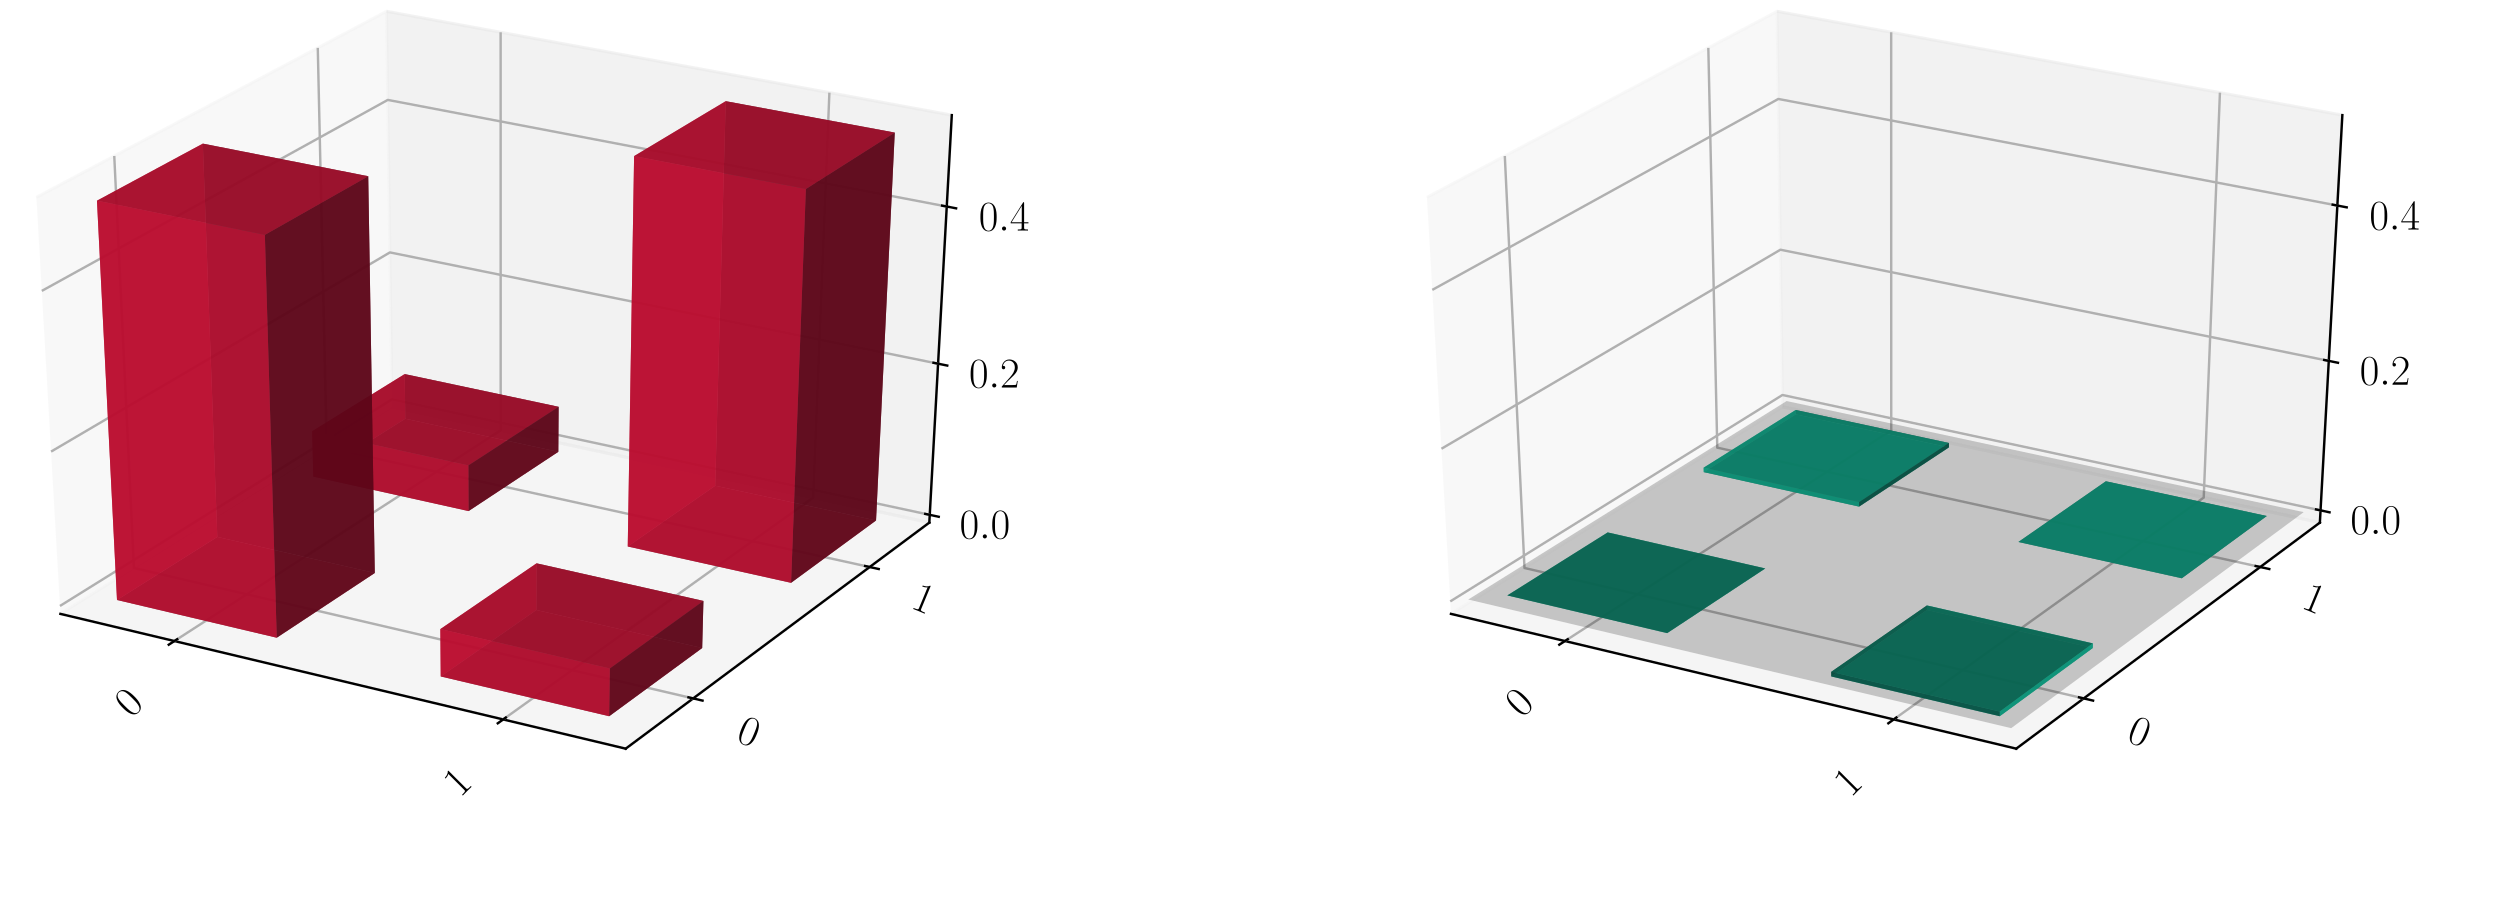 <?xml version="1.0" encoding="utf-8" standalone="no"?>
<!DOCTYPE svg PUBLIC "-//W3C//DTD SVG 1.1//EN"
  "http://www.w3.org/Graphics/SVG/1.1/DTD/svg11.dtd">
<!-- Created with matplotlib (https://matplotlib.org/) -->
<svg height="302.4pt" version="1.1" viewBox="0 0 820.8 302.4" width="820.8pt" xmlns="http://www.w3.org/2000/svg" xmlns:xlink="http://www.w3.org/1999/xlink">
 <defs>
  <style type="text/css">
*{stroke-linecap:butt;stroke-linejoin:round;}
  </style>
 </defs>
 <g id="figure_1">
  <g id="patch_1">
   <path d="M 0 302.4 
L 820.8 302.4 
L 820.8 0 
L 0 0 
z
" style="fill:#ffffff;"/>
  </g>
  <g id="patch_2">
   <path d="M -30.6 262.8 
L 349.855 262.8 
L 349.855 -14.4 
L -30.6 -14.4 
z
" style="fill:#ffffff;"/>
  </g>
  <g id="pane3d_1">
   <g id="patch_3">
    <path d="M 19.835 201.549 
L 128.723 133.585 
L 126.91 3.719 
L 11.951 64.782 
" style="fill:#f2f2f2;opacity:0.5;stroke:#f2f2f2;stroke-linejoin:miter;"/>
   </g>
  </g>
  <g id="pane3d_2">
   <g id="patch_4">
    <path d="M 128.723 133.585 
L 305.112 171.581 
L 312.492 37.799 
L 126.91 3.719 
" style="fill:#e6e6e6;opacity:0.5;stroke:#e6e6e6;stroke-linejoin:miter;"/>
   </g>
  </g>
  <g id="pane3d_3">
   <g id="patch_5">
    <path d="M 19.835 201.549 
L 205.42 245.801 
L 305.112 171.581 
L 128.723 133.585 
" style="fill:#ececec;opacity:0.5;stroke:#ececec;stroke-linejoin:miter;"/>
   </g>
  </g>
  <g id="axis3d_1">
   <g id="line2d_1">
    <path d="M 19.835 201.549 
L 205.42 245.801 
" style="fill:none;stroke:#000000;stroke-linecap:square;stroke-width:0.8;"/>
   </g>
   <g id="Line3DCollection_1">
    <path d="M 57.255 210.471 
L 164.384 141.267 
L 164.365 10.597 
" style="fill:none;stroke:#b0b0b0;stroke-width:0.8;"/>
    <path d="M 165.194 236.209 
L 266.98 163.367 
L 272.304 30.419 
" style="fill:none;stroke:#b0b0b0;stroke-width:0.8;"/>
   </g>
   <g id="xtick_1">
    <g id="line2d_2">
     <path d="M 58.178 209.875 
L 55.405 211.667 
" style="fill:none;stroke:#000000;stroke-linecap:square;stroke-width:0.8;"/>
    </g>
    <g id="text_1">
     <!-- 0 -->
     <defs>
      <path d="M 42 31.844 
C 42 37.969 41.906 48.422 37.703 56.453 
C 34 63.484 28.094 66 22.906 66 
C 18.094 66 12 63.781 8.203 56.562 
C 4.203 49.016 3.797 39.672 3.797 31.844 
C 3.797 26.109 3.906 17.375 7 9.734 
C 11.297 -0.609 19 -2 22.906 -2 
C 27.5 -2 34.5 -0.109 38.594 9.438 
C 41.594 16.375 42 24.5 42 31.844 
z
M 22.906 -0.406 
C 16.5 -0.406 12.703 5.125 11.297 12.75 
C 10.203 18.688 10.203 27.328 10.203 32.953 
C 10.203 40.688 10.203 47.109 11.5 53.234 
C 13.406 61.781 19 64.391 22.906 64.391 
C 27 64.391 32.297 61.672 34.203 53.438 
C 35.5 47.719 35.594 40.984 35.594 32.953 
C 35.594 26.422 35.594 18.375 34.406 12.453 
C 32.297 1.5 26.406 -0.406 22.906 -0.406 
z
" id="CMR17-48"/>
     </defs>
     <g transform="translate(43.116 235.943)rotate(-45)scale(0.14 -0.14)">
      <use transform="scale(0.996)" xlink:href="#CMR17-48"/>
     </g>
    </g>
   </g>
   <g id="xtick_2">
    <g id="line2d_3">
     <path d="M 166.073 235.58 
L 163.433 237.47 
" style="fill:none;stroke:#000000;stroke-linecap:square;stroke-width:0.8;"/>
    </g>
    <g id="text_2">
     <!-- 1 -->
     <defs>
      <path d="M 26.594 63.797 
C 26.594 65.891 26.5 66 25.094 66 
C 21.203 61.359 15.297 59.891 9.703 59.688 
C 9.406 59.688 8.906 59.688 8.797 59.5 
C 8.703 59.297 8.703 59.094 8.703 57 
C 11.797 57 17 57.594 21 59.984 
L 21 7.297 
C 21 3.797 20.797 2.594 12.203 2.594 
L 9.203 2.594 
L 9.203 0 
C 14 0.094 19 0.188 23.797 0.188 
C 28.594 0.188 33.594 0.094 38.406 0 
L 38.406 2.594 
L 35.406 2.594 
C 26.797 2.594 26.594 3.688 26.594 7.297 
z
" id="CMR17-49"/>
     </defs>
     <g transform="translate(151.05 262.1)rotate(-45)scale(0.14 -0.14)">
      <use transform="scale(0.996)" xlink:href="#CMR17-49"/>
     </g>
    </g>
   </g>
  </g>
  <g id="axis3d_2">
   <g id="line2d_4">
    <path d="M 305.112 171.581 
L 205.42 245.801 
" style="fill:none;stroke:#000000;stroke-linecap:square;stroke-width:0.8;"/>
   </g>
   <g id="Line3DCollection_2">
    <path d="M 37.513 51.204 
L 43.974 186.482 
L 227.578 229.304 
" style="fill:none;stroke:#b0b0b0;stroke-width:0.8;"/>
    <path d="M 104.331 15.713 
L 107.269 146.976 
L 285.522 186.165 
" style="fill:none;stroke:#b0b0b0;stroke-width:0.8;"/>
   </g>
   <g id="xtick_3">
    <g id="line2d_5">
     <path d="M 226.042 228.946 
L 230.653 230.022 
" style="fill:none;stroke:#000000;stroke-linecap:square;stroke-width:0.8;"/>
    </g>
    <g id="text_3">
     <!-- 0 -->
     <g transform="translate(241.281 243.088)rotate(-337.5)scale(0.14 -0.14)">
      <use transform="scale(0.996)" xlink:href="#CMR17-48"/>
     </g>
    </g>
   </g>
   <g id="xtick_4">
    <g id="line2d_6">
     <path d="M 284.034 185.838 
L 288.502 186.821 
" style="fill:none;stroke:#000000;stroke-linecap:square;stroke-width:0.8;"/>
    </g>
    <g id="text_4">
     <!-- 1 -->
     <g transform="translate(298.638 199.443)rotate(-337.5)scale(0.14 -0.14)">
      <use transform="scale(0.996)" xlink:href="#CMR17-49"/>
     </g>
    </g>
   </g>
  </g>
  <g id="axis3d_3">
   <g id="line2d_7">
    <path d="M 305.112 171.581 
L 312.492 37.799 
" style="fill:none;stroke:#000000;stroke-linecap:square;stroke-width:0.8;"/>
   </g>
   <g id="Line3DCollection_3">
    <path d="M 305.252 169.037 
L 128.689 131.11 
L 19.685 198.952 
" style="fill:none;stroke:#b0b0b0;stroke-width:0.8;"/>
    <path d="M 307.99 119.41 
L 128.015 82.874 
L 16.764 148.27 
" style="fill:none;stroke:#b0b0b0;stroke-width:0.8;"/>
    <path d="M 310.836 67.811 
L 127.316 32.804 
L 13.722 95.505 
" style="fill:none;stroke:#b0b0b0;stroke-width:0.8;"/>
   </g>
   <g id="xtick_5">
    <g id="line2d_8">
     <path d="M 303.779 168.72 
L 308.201 169.67 
" style="fill:none;stroke:#000000;stroke-linecap:square;stroke-width:0.8;"/>
    </g>
    <g id="text_5">
     <!-- $0.0$ -->
     <defs>
      <path d="M 18.406 4.797 
C 18.406 7.688 16 9.688 13.594 9.688 
C 10.703 9.688 8.703 7.297 8.703 4.891 
C 8.703 2 11.094 0 13.5 0 
C 16.406 0 18.406 2.391 18.406 4.797 
z
" id="CMMI12-58"/>
     </defs>
     <g transform="translate(315.055 176.782)scale(0.14 -0.14)">
      <use transform="scale(0.996)" xlink:href="#CMR17-48"/>
      <use transform="translate(45.69 0)scale(0.996)" xlink:href="#CMMI12-58"/>
      <use transform="translate(72.788 0)scale(0.996)" xlink:href="#CMR17-48"/>
     </g>
    </g>
   </g>
   <g id="xtick_6">
    <g id="line2d_9">
     <path d="M 306.487 119.105 
L 310.998 120.021 
" style="fill:none;stroke:#000000;stroke-linecap:square;stroke-width:0.8;"/>
    </g>
    <g id="text_6">
     <!-- $0.2$ -->
     <defs>
      <path d="M 41.703 15.469 
L 39.906 15.469 
C 38.906 8.391 38.094 7.188 37.703 6.594 
C 37.203 5.797 30 5.797 28.594 5.797 
L 9.406 5.797 
C 13 9.688 20 16.766 28.5 24.938 
C 34.594 30.719 41.703 37.5 41.703 47.391 
C 41.703 59.188 32.297 66 21.797 66 
C 10.797 66 4.094 56.297 4.094 47.297 
C 4.094 43.391 7 42.891 8.203 42.891 
C 9.203 42.891 12.203 43.484 12.203 46.984 
C 12.203 50.094 9.594 51 8.203 51 
C 7.594 51 7 50.891 6.594 50.688 
C 8.5 59.188 14.297 63.391 20.406 63.391 
C 29.094 63.391 34.797 56.5 34.797 47.391 
C 34.797 38.703 29.703 31.219 24 24.734 
L 4.094 2.297 
L 4.094 0 
L 39.297 0 
z
" id="CMR17-50"/>
     </defs>
     <g transform="translate(318.146 127.225)scale(0.14 -0.14)">
      <use transform="scale(0.996)" xlink:href="#CMR17-48"/>
      <use transform="translate(45.69 0)scale(0.996)" xlink:href="#CMMI12-58"/>
      <use transform="translate(72.788 0)scale(0.996)" xlink:href="#CMR17-50"/>
     </g>
    </g>
   </g>
   <g id="xtick_7">
    <g id="line2d_10">
     <path d="M 309.302 67.519 
L 313.907 68.397 
" style="fill:none;stroke:#000000;stroke-linecap:square;stroke-width:0.8;"/>
    </g>
    <g id="text_7">
     <!-- $0.4$ -->
     <defs>
      <path d="M 33.594 64.797 
C 33.594 66.891 33.5 67 31.703 67 
L 2 19.594 
L 2 17 
L 27.797 17 
L 27.797 7.188 
C 27.797 3.594 27.594 2.594 20.594 2.594 
L 18.703 2.594 
L 18.703 0 
C 21.906 0.188 27.297 0.188 30.703 0.188 
C 34.094 0.188 39.5 0.188 42.703 0 
L 42.703 2.594 
L 40.797 2.594 
C 33.797 2.594 33.594 3.594 33.594 7.188 
L 33.594 17 
L 43.797 17 
L 43.797 19.594 
L 33.594 19.594 
z
M 28.094 58.172 
L 28.094 19.594 
L 4 19.594 
z
" id="CMR17-52"/>
     </defs>
     <g transform="translate(321.361 75.703)scale(0.14 -0.14)">
      <use transform="scale(0.996)" xlink:href="#CMR17-48"/>
      <use transform="translate(45.69 0)scale(0.996)" xlink:href="#CMMI12-58"/>
      <use transform="translate(72.788 0)scale(0.996)" xlink:href="#CMR17-52"/>
     </g>
    </g>
   </g>
  </g>
  <g id="axes_1">
   <g id="Poly3DCollection_1">
    <path clip-path="url(#pb1379e2b96)" d="M 133.052 137.476 
L 132.871 122.815 
L 183.412 133.558 
L 183.306 148.338 
z
" style="fill:#5d0618;fill-opacity:0.8;"/>
    <path clip-path="url(#pb1379e2b96)" d="M 102.864 156.46 
L 102.504 141.592 
L 132.871 122.815 
L 133.052 137.476 
z
" style="fill:#ba0c2f;fill-opacity:0.8;"/>
    <path clip-path="url(#pb1379e2b96)" d="M 102.864 156.46 
L 133.052 137.476 
L 183.306 148.338 
L 153.833 167.797 
z
" style="fill:#74081d;fill-opacity:0.8;"/>
    <path clip-path="url(#pb1379e2b96)" d="M 102.504 141.592 
L 153.769 152.808 
L 183.412 133.558 
L 132.871 122.815 
z
" style="fill:#a30a29;fill-opacity:0.8;"/>
    <path clip-path="url(#pb1379e2b96)" d="M 153.833 167.797 
L 183.306 148.338 
L 183.412 133.558 
L 153.769 152.808 
z
" style="fill:#5d0618;fill-opacity:0.8;"/>
    <path clip-path="url(#pb1379e2b96)" d="M 102.864 156.46 
L 153.833 167.797 
L 153.769 152.808 
L 102.504 141.592 
z
" style="fill:#ba0c2f;fill-opacity:0.8;"/>
   </g>
   <g id="Poly3DCollection_2">
    <path clip-path="url(#pb1379e2b96)" d="M 206.101 179.423 
L 234.813 159.47 
L 287.62 170.884 
L 259.718 191.35 
z
" style="fill:#74081d;fill-opacity:0.8;"/>
    <path clip-path="url(#pb1379e2b96)" d="M 234.813 159.47 
L 238.272 33.216 
L 293.768 43.527 
L 287.62 170.884 
z
" style="fill:#5d0618;fill-opacity:0.8;"/>
    <path clip-path="url(#pb1379e2b96)" d="M 206.101 179.423 
L 208.19 51.25 
L 238.272 33.216 
L 234.813 159.47 
z
" style="fill:#ba0c2f;fill-opacity:0.8;"/>
    <path clip-path="url(#pb1379e2b96)" d="M 259.718 191.35 
L 287.62 170.884 
L 293.768 43.527 
L 264.582 62.048 
z
" style="fill:#5d0618;fill-opacity:0.8;"/>
    <path clip-path="url(#pb1379e2b96)" d="M 206.101 179.423 
L 259.718 191.35 
L 264.582 62.048 
L 208.19 51.25 
z
" style="fill:#ba0c2f;fill-opacity:0.8;"/>
    <path clip-path="url(#pb1379e2b96)" d="M 208.19 51.25 
L 264.582 62.048 
L 293.768 43.527 
L 238.272 33.216 
z
" style="fill:#a30a29;fill-opacity:0.8;"/>
   </g>
   <g id="Poly3DCollection_3">
    <path clip-path="url(#pb1379e2b96)" d="M 176.094 200.277 
L 176.163 184.949 
L 230.947 197.296 
L 230.541 212.751 
z
" style="fill:#5d0618;fill-opacity:0.8;"/>
    <path clip-path="url(#pb1379e2b96)" d="M 144.7 222.094 
L 144.575 206.546 
L 176.163 184.949 
L 176.094 200.277 
z
" style="fill:#ba0c2f;fill-opacity:0.8;"/>
    <path clip-path="url(#pb1379e2b96)" d="M 144.7 222.094 
L 176.094 200.277 
L 230.541 212.751 
L 199.997 235.155 
z
" style="fill:#74081d;fill-opacity:0.8;"/>
    <path clip-path="url(#pb1379e2b96)" d="M 144.575 206.546 
L 200.22 219.477 
L 230.947 197.296 
L 176.163 184.949 
z
" style="fill:#a30a29;fill-opacity:0.8;"/>
    <path clip-path="url(#pb1379e2b96)" d="M 199.997 235.155 
L 230.541 212.751 
L 230.947 197.296 
L 200.22 219.477 
z
" style="fill:#5d0618;fill-opacity:0.8;"/>
    <path clip-path="url(#pb1379e2b96)" d="M 144.7 222.094 
L 199.997 235.155 
L 200.22 219.477 
L 144.575 206.546 
z
" style="fill:#ba0c2f;fill-opacity:0.8;"/>
   </g>
   <g id="Poly3DCollection_4">
    <path clip-path="url(#pb1379e2b96)" d="M 38.414 196.99 
L 71.347 176.279 
L 123.047 188.124 
L 90.858 209.377 
z
" style="fill:#74081d;fill-opacity:0.8;"/>
    <path clip-path="url(#pb1379e2b96)" d="M 71.347 176.279 
L 66.597 47.153 
L 120.897 57.862 
L 123.047 188.124 
z
" style="fill:#5d0618;fill-opacity:0.8;"/>
    <path clip-path="url(#pb1379e2b96)" d="M 38.414 196.99 
L 31.837 65.887 
L 66.597 47.153 
L 71.347 176.279 
z
" style="fill:#ba0c2f;fill-opacity:0.8;"/>
    <path clip-path="url(#pb1379e2b96)" d="M 90.858 209.377 
L 123.047 188.124 
L 120.897 57.862 
L 86.958 77.112 
z
" style="fill:#5d0618;fill-opacity:0.8;"/>
    <path clip-path="url(#pb1379e2b96)" d="M 38.414 196.99 
L 90.858 209.377 
L 86.958 77.112 
L 31.837 65.887 
z
" style="fill:#ba0c2f;fill-opacity:0.8;"/>
    <path clip-path="url(#pb1379e2b96)" d="M 31.837 65.887 
L 86.958 77.112 
L 120.897 57.862 
L 66.597 47.153 
z
" style="fill:#a30a29;fill-opacity:0.8;"/>
   </g>
  </g>
  <g id="patch_6">
   <path d="M 425.945 262.8 
L 806.4 262.8 
L 806.4 -14.4 
L 425.945 -14.4 
z
" style="fill:#ffffff;"/>
  </g>
  <g id="pane3d_4">
   <g id="patch_7">
    <path d="M 476.381 201.549 
L 585.269 133.585 
L 583.456 3.719 
L 468.496 64.782 
" style="fill:#f2f2f2;opacity:0.5;stroke:#f2f2f2;stroke-linejoin:miter;"/>
   </g>
  </g>
  <g id="pane3d_5">
   <g id="patch_8">
    <path d="M 585.269 133.585 
L 761.657 171.581 
L 769.037 37.799 
L 583.456 3.719 
" style="fill:#e6e6e6;opacity:0.5;stroke:#e6e6e6;stroke-linejoin:miter;"/>
   </g>
  </g>
  <g id="pane3d_6">
   <g id="patch_9">
    <path d="M 476.381 201.549 
L 661.965 245.801 
L 761.657 171.581 
L 585.269 133.585 
" style="fill:#ececec;opacity:0.5;stroke:#ececec;stroke-linejoin:miter;"/>
   </g>
  </g>
  <g id="axis3d_4">
   <g id="line2d_11">
    <path d="M 476.381 201.549 
L 661.965 245.801 
" style="fill:none;stroke:#000000;stroke-linecap:square;stroke-width:0.8;"/>
   </g>
   <g id="Line3DCollection_4">
    <path d="M 513.8 210.471 
L 620.93 141.267 
L 620.91 10.597 
" style="fill:none;stroke:#b0b0b0;stroke-width:0.8;"/>
    <path d="M 621.74 236.209 
L 723.525 163.367 
L 728.849 30.419 
" style="fill:none;stroke:#b0b0b0;stroke-width:0.8;"/>
   </g>
   <g id="xtick_8">
    <g id="line2d_12">
     <path d="M 514.724 209.875 
L 511.95 211.667 
" style="fill:none;stroke:#000000;stroke-linecap:square;stroke-width:0.8;"/>
    </g>
    <g id="text_8">
     <!-- 0 -->
     <g transform="translate(499.662 235.943)rotate(-45)scale(0.14 -0.14)">
      <use transform="scale(0.996)" xlink:href="#CMR17-48"/>
     </g>
    </g>
   </g>
   <g id="xtick_9">
    <g id="line2d_13">
     <path d="M 622.619 235.58 
L 619.978 237.47 
" style="fill:none;stroke:#000000;stroke-linecap:square;stroke-width:0.8;"/>
    </g>
    <g id="text_9">
     <!-- 1 -->
     <g transform="translate(607.596 262.1)rotate(-45)scale(0.14 -0.14)">
      <use transform="scale(0.996)" xlink:href="#CMR17-49"/>
     </g>
    </g>
   </g>
  </g>
  <g id="axis3d_5">
   <g id="line2d_14">
    <path d="M 761.657 171.581 
L 661.965 245.801 
" style="fill:none;stroke:#000000;stroke-linecap:square;stroke-width:0.8;"/>
   </g>
   <g id="Line3DCollection_5">
    <path d="M 494.059 51.204 
L 500.519 186.482 
L 684.123 229.304 
" style="fill:none;stroke:#b0b0b0;stroke-width:0.8;"/>
    <path d="M 560.876 15.713 
L 563.814 146.976 
L 742.068 186.165 
" style="fill:none;stroke:#b0b0b0;stroke-width:0.8;"/>
   </g>
   <g id="xtick_10">
    <g id="line2d_15">
     <path d="M 682.587 228.946 
L 687.198 230.022 
" style="fill:none;stroke:#000000;stroke-linecap:square;stroke-width:0.8;"/>
    </g>
    <g id="text_10">
     <!-- 0 -->
     <g transform="translate(697.826 243.088)rotate(-337.5)scale(0.14 -0.14)">
      <use transform="scale(0.996)" xlink:href="#CMR17-48"/>
     </g>
    </g>
   </g>
   <g id="xtick_11">
    <g id="line2d_16">
     <path d="M 740.579 185.838 
L 745.047 186.821 
" style="fill:none;stroke:#000000;stroke-linecap:square;stroke-width:0.8;"/>
    </g>
    <g id="text_11">
     <!-- 1 -->
     <g transform="translate(755.184 199.443)rotate(-337.5)scale(0.14 -0.14)">
      <use transform="scale(0.996)" xlink:href="#CMR17-49"/>
     </g>
    </g>
   </g>
  </g>
  <g id="axis3d_6">
   <g id="line2d_17">
    <path d="M 761.657 171.581 
L 769.037 37.799 
" style="fill:none;stroke:#000000;stroke-linecap:square;stroke-width:0.8;"/>
   </g>
   <g id="Line3DCollection_6">
    <path d="M 761.878 167.568 
L 585.214 129.682 
L 476.144 197.453 
" style="fill:none;stroke:#b0b0b0;stroke-width:0.8;"/>
    <path d="M 764.586 118.492 
L 584.548 81.982 
L 473.255 147.331 
" style="fill:none;stroke:#b0b0b0;stroke-width:0.8;"/>
    <path d="M 767.399 67.488 
L 583.857 32.49 
L 470.248 95.174 
" style="fill:none;stroke:#b0b0b0;stroke-width:0.8;"/>
   </g>
   <g id="xtick_12">
    <g id="line2d_18">
     <path d="M 760.404 167.252 
L 764.83 168.201 
" style="fill:none;stroke:#000000;stroke-linecap:square;stroke-width:0.8;"/>
    </g>
    <g id="text_12">
     <!-- $0.0$ -->
     <g transform="translate(771.691 175.315)scale(0.14 -0.14)">
      <use transform="scale(0.996)" xlink:href="#CMR17-48"/>
      <use transform="translate(45.69 0)scale(0.996)" xlink:href="#CMMI12-58"/>
      <use transform="translate(72.788 0)scale(0.996)" xlink:href="#CMR17-48"/>
     </g>
    </g>
   </g>
   <g id="xtick_13">
    <g id="line2d_19">
     <path d="M 763.082 118.187 
L 767.596 119.102 
" style="fill:none;stroke:#000000;stroke-linecap:square;stroke-width:0.8;"/>
    </g>
    <g id="text_13">
     <!-- $0.2$ -->
     <g transform="translate(774.749 126.308)scale(0.14 -0.14)">
      <use transform="scale(0.996)" xlink:href="#CMR17-48"/>
      <use transform="translate(45.69 0)scale(0.996)" xlink:href="#CMMI12-58"/>
      <use transform="translate(72.788 0)scale(0.996)" xlink:href="#CMR17-50"/>
     </g>
    </g>
   </g>
   <g id="xtick_14">
    <g id="line2d_20">
     <path d="M 765.865 67.195 
L 770.47 68.074 
" style="fill:none;stroke:#000000;stroke-linecap:square;stroke-width:0.8;"/>
    </g>
    <g id="text_14">
     <!-- $0.4$ -->
     <g transform="translate(777.927 75.38)scale(0.14 -0.14)">
      <use transform="scale(0.996)" xlink:href="#CMR17-48"/>
      <use transform="translate(45.69 0)scale(0.996)" xlink:href="#CMMI12-58"/>
      <use transform="translate(72.788 0)scale(0.996)" xlink:href="#CMR17-52"/>
     </g>
    </g>
   </g>
  </g>
  <g id="axes_2">
   <g id="Poly3DCollection_5">
    <path clip-path="url(#pb0e90bd714)" d="M 589.58 136.041 
L 589.562 134.604 
L 639.872 145.442 
L 639.862 146.891 
z
" style="fill:#065d4c;fill-opacity:0.8;"/>
    <path clip-path="url(#pb0e90bd714)" d="M 559.374 155.005 
L 559.339 153.548 
L 589.562 134.604 
L 589.58 136.041 
z
" style="fill:#0cba97;fill-opacity:0.8;"/>
    <path clip-path="url(#pb0e90bd714)" d="M 559.374 155.005 
L 589.58 136.041 
L 639.862 146.891 
L 610.372 166.33 
z
" style="fill:#08745e;fill-opacity:0.8;"/>
    <path clip-path="url(#pb0e90bd714)" d="M 559.339 153.548 
L 610.366 164.861 
L 639.872 145.442 
L 589.562 134.604 
z
" style="fill:#0aa384;fill-opacity:0.8;"/>
    <path clip-path="url(#pb0e90bd714)" d="M 610.372 166.33 
L 639.862 146.891 
L 639.872 145.442 
L 610.366 164.861 
z
" style="fill:#065d4c;fill-opacity:0.8;"/>
    <path clip-path="url(#pb0e90bd714)" d="M 559.374 155.005 
L 610.372 166.33 
L 610.366 164.861 
L 559.339 153.548 
z
" style="fill:#0cba97;fill-opacity:0.8;"/>
   </g>
   <g id="Poly3DCollection_6">
    <path clip-path="url(#pb0e90bd714)" d="M 691.398 158.012 
L 691.398 158.012 
L 744.237 169.413 
L 744.237 169.413 
z
" style="fill:#065d4c;fill-opacity:0.8;"/>
    <path clip-path="url(#pb0e90bd714)" d="M 662.671 177.944 
L 662.671 177.944 
L 691.398 158.012 
L 691.398 158.012 
z
" style="fill:#065d4c;fill-opacity:0.8;"/>
    <path clip-path="url(#pb0e90bd714)" d="M 662.671 177.944 
L 691.398 158.012 
L 744.237 169.413 
L 716.32 189.858 
z
" style="fill:#08745e;fill-opacity:0.8;"/>
    <path clip-path="url(#pb0e90bd714)" d="M 662.671 177.944 
L 716.32 189.858 
L 744.237 169.413 
L 691.398 158.012 
z
" style="fill:#0aa384;fill-opacity:0.8;"/>
    <path clip-path="url(#pb0e90bd714)" d="M 716.32 189.858 
L 744.237 169.413 
L 744.237 169.413 
L 716.32 189.858 
z
" style="fill:#065d4c;fill-opacity:0.8;"/>
    <path clip-path="url(#pb0e90bd714)" d="M 662.671 177.944 
L 716.32 189.858 
L 716.32 189.858 
L 662.671 177.944 
z
" style="fill:#065d4c;fill-opacity:0.8;"/>
   </g>
   <g id="Poly3DCollection_7">
    <path clip-path="url(#pb0e90bd714)" d="M 527.839 174.803 
L 527.839 174.803 
L 579.568 186.636 
L 579.568 186.636 
z
" style="fill:#065d4c;fill-opacity:0.8;"/>
    <path clip-path="url(#pb0e90bd714)" d="M 494.884 195.493 
L 494.884 195.493 
L 527.839 174.803 
L 527.839 174.803 
z
" style="fill:#065d4c;fill-opacity:0.8;"/>
    <path clip-path="url(#pb0e90bd714)" d="M 494.884 195.493 
L 547.359 207.868 
L 579.568 186.636 
L 527.839 174.803 
z
" style="fill:#0aa384;fill-opacity:0.8;"/>
    <path clip-path="url(#pb0e90bd714)" d="M 494.884 195.493 
L 527.839 174.803 
L 579.568 186.636 
L 547.359 207.868 
z
" style="fill:#08745e;fill-opacity:0.8;"/>
    <path clip-path="url(#pb0e90bd714)" d="M 547.359 207.868 
L 579.568 186.636 
L 579.568 186.636 
L 547.359 207.868 
z
" style="fill:#065d4c;fill-opacity:0.8;"/>
    <path clip-path="url(#pb0e90bd714)" d="M 494.884 195.493 
L 547.359 207.868 
L 547.359 207.868 
L 494.884 195.493 
z
" style="fill:#065d4c;fill-opacity:0.8;"/>
   </g>
   <g id="Poly3DCollection_8">
    <path clip-path="url(#pb0e90bd714)" d="M 632.646 198.777 
L 632.639 200.277 
L 687.086 212.751 
L 687.126 211.239 
z
" style="fill:#0cba97;fill-opacity:0.8;"/>
    <path clip-path="url(#pb0e90bd714)" d="M 601.233 220.572 
L 601.246 222.094 
L 632.639 200.277 
L 632.646 198.777 
z
" style="fill:#065d4c;fill-opacity:0.8;"/>
    <path clip-path="url(#pb0e90bd714)" d="M 601.246 222.094 
L 656.543 235.155 
L 687.086 212.751 
L 632.639 200.277 
z
" style="fill:#0aa384;fill-opacity:0.8;"/>
    <path clip-path="url(#pb0e90bd714)" d="M 601.233 220.572 
L 632.646 198.777 
L 687.126 211.239 
L 656.565 233.621 
z
" style="fill:#08745e;fill-opacity:0.8;"/>
    <path clip-path="url(#pb0e90bd714)" d="M 656.565 233.621 
L 687.126 211.239 
L 687.086 212.751 
L 656.543 235.155 
z
" style="fill:#0cba97;fill-opacity:0.8;"/>
    <path clip-path="url(#pb0e90bd714)" d="M 601.233 220.572 
L 656.565 233.621 
L 656.543 235.155 
L 601.246 222.094 
z
" style="fill:#065d4c;fill-opacity:0.8;"/>
   </g>
   <g id="Poly3DCollection_9">
    <path clip-path="url(#pb0e90bd714)" d="M 482.043 196.836 
L 660.306 239.071 
L 756.342 168.147 
L 586.579 131.67 
z
" style="fill-opacity:0.2;"/>
   </g>
  </g>
 </g>
 <defs>
  <clipPath id="pb1379e2b96">
   <rect height="277.2" width="380.455" x="-30.6" y="-14.4"/>
  </clipPath>
  <clipPath id="pb0e90bd714">
   <rect height="277.2" width="380.455" x="425.945" y="-14.4"/>
  </clipPath>
 </defs>
</svg>
